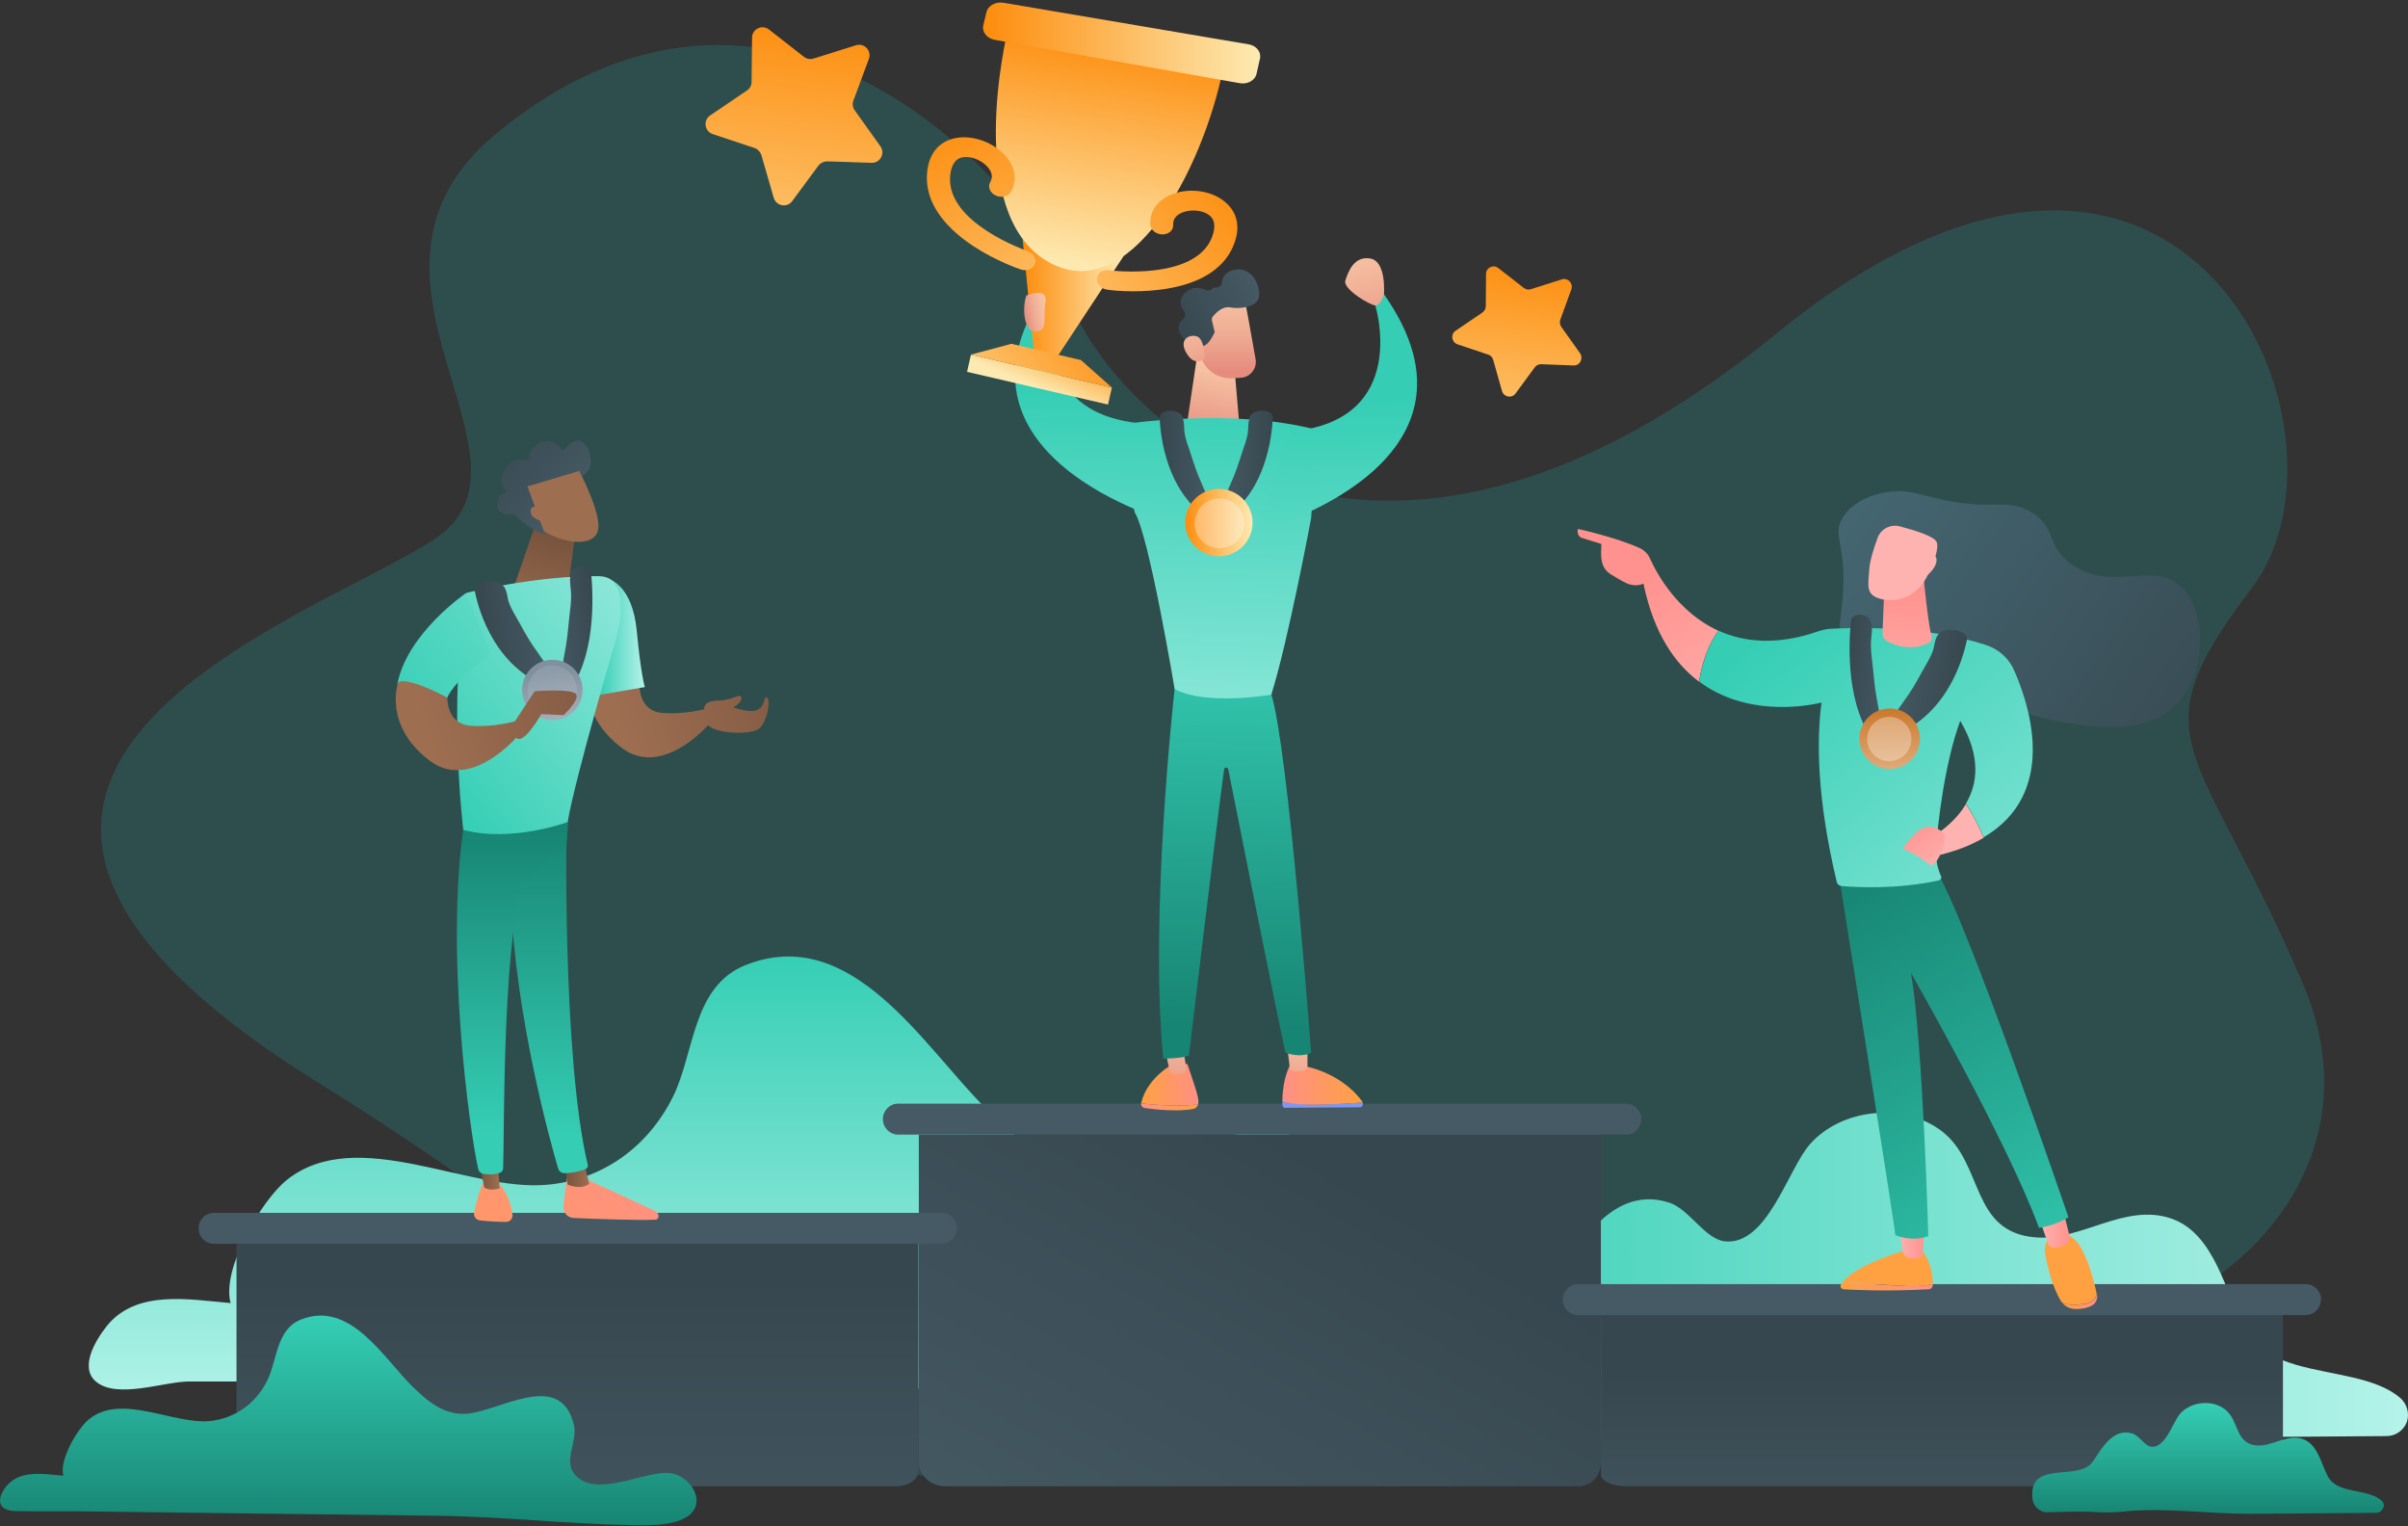 <svg width="737" height="467" viewBox="0 0 737 467" fill="none" xmlns="http://www.w3.org/2000/svg">
<rect x="0" y="0" width="737" height="467" fill="#333333" stroke="none"/>
<path opacity="0.25" d="M151.887 40.871C99.115 84.439 169.653 140.422 133.142 164.877C96.555 189.332 -54.759 236.963 97.685 331.472C250.129 425.981 254.344 488.661 363.125 428.765C471.981 368.945 464.152 358.185 553.661 398.592C643.245 439.074 736.82 376.093 704.976 301.374C673.132 226.654 652.881 227.557 689.242 179.851C725.603 132.145 668.766 0.088 543.649 102.122C418.532 204.306 340.24 128.081 326.463 89.932C312.762 51.782 235.298 -28.055 151.887 40.871Z" fill="#20A19E"/>
<path d="M734.712 427.862C727.259 421.316 713.784 420.865 702.717 417.629C696.093 415.673 690.221 412.738 687.059 406.794C681.112 395.657 677.95 377.448 664.475 372.857C650.247 368.042 637.073 379.78 623.07 378.651C602.97 377.071 607.261 356.078 594.313 346.145C582.494 337.116 563.523 339.298 553.962 350.133C547.262 357.658 540.939 381.21 527.915 379.855C521.817 379.178 517.075 370.073 510.977 368.042C496.448 363.301 486.737 375.566 479.811 386.101C474.692 393.851 473.035 397.914 463.475 400.548C445.633 405.439 417.252 398.14 420.866 427.11C421.543 432.377 424.78 436.742 429.297 439.074C449.623 438.547 470.099 437.118 490.275 439.902C531.679 432.904 576.02 440.429 617.499 440.203C655.14 440.052 692.78 439.676 730.421 439.45C733.206 439.45 735.69 437.72 736.669 435.086C737.497 432.603 736.744 429.668 734.712 427.862Z" fill="url(#paint0_linear)"/>
<path d="M481.617 400.322C479.284 398.742 476.649 397.614 474.014 397.237C457.377 394.829 424.479 414.619 410.251 398.291C402.196 389.035 412.133 376.62 409.498 365.483C400.841 328.086 360.114 356.228 338.283 357.808C323.076 358.862 312.16 349.456 301.922 339.373C282.65 320.336 260.819 282.487 228.297 295.279C211.811 301.75 212.639 322.217 205.939 335.686C198.335 350.886 184.559 361.044 167.395 362.549C143.38 364.731 109.278 344.113 87.898 360.969C79.919 367.289 67.723 388.433 70.584 398.742C58.012 397.689 41.751 394.453 32.642 405.815C29.48 409.803 24.136 418.306 29.33 422.746C35.804 428.239 50.258 422.746 57.786 422.746C111.01 422.595 164.158 423.649 217.382 424.326C265.938 424.928 314.644 424.552 363.125 427.336C390.829 428.916 418.457 430.872 446.16 431.625C458.732 432.001 483.349 434.484 489.898 420.187C493.135 413.265 488.393 404.837 481.617 400.322Z" fill="url(#paint1_linear)"/>
<path d="M281.219 347.198V447.426C281.219 451.64 285.059 454.801 289.275 454.801H482.897C487.113 454.801 489.973 451.64 489.973 447.426V347.198H281.219Z" fill="url(#paint2_linear)"/>
<path d="M502.32 342.533C502.32 345.092 500.212 347.199 497.652 347.199H274.896C272.336 347.199 270.229 345.092 270.229 342.533V342.383C270.229 339.824 272.336 337.718 274.896 337.718H497.652C500.212 337.718 502.32 339.824 502.32 342.383V342.533Z" fill="url(#paint3_linear)"/>
<path d="M72.39 379.931V449.759C72.39 452.694 76.23 454.801 80.445 454.801H274.068C278.284 454.801 281.144 452.694 281.144 449.759V379.931H72.39Z" fill="url(#paint4_linear)"/>
<path d="M292.813 375.943C292.813 378.501 290.705 380.608 288.145 380.608H65.465C62.905 380.608 60.797 378.501 60.797 375.943V375.792C60.797 373.234 62.905 371.127 65.465 371.127H288.221C290.78 371.127 292.888 373.234 292.888 375.792V375.943H292.813Z" fill="url(#paint5_linear)"/>
<path d="M489.973 401V451.264C489.973 453.371 493.813 454.801 498.028 454.801H691.651C695.867 454.801 698.727 453.296 698.727 451.264V401H489.973Z" fill="url(#paint6_linear)"/>
<path d="M710.321 397.764C710.321 400.322 708.213 402.429 705.653 402.429H482.972C480.413 402.429 478.305 400.322 478.305 397.764V397.614C478.305 395.055 480.413 392.948 482.972 392.948H705.729C708.288 392.948 710.396 395.055 710.396 397.614V397.764H710.321Z" fill="url(#paint7_linear)"/>
<path d="M349.274 337.642C349.274 337.492 349.274 337.341 349.349 337.266C351.306 329.365 359.512 325.302 359.512 325.302L363.427 325.603C365.685 332.525 367.115 335.987 366.739 337.868C366.739 337.943 366.739 337.943 366.664 338.018C363.427 338.319 356.802 338.545 349.274 337.642Z" fill="url(#paint8_linear)"/>
<path d="M366.663 338.019C366.513 338.621 365.986 339.147 365.384 339.298C360.791 340.276 353.489 339.523 350.403 339.072C349.725 338.997 349.198 338.395 349.198 337.642C356.802 338.545 363.426 338.32 366.663 338.019Z" fill="url(#paint9_linear)"/>
<path d="M356.199 319.207L357.931 327.484C358.081 328.086 358.533 328.537 359.06 328.613C359.738 328.688 360.716 328.688 361.695 328.537C362.598 328.387 363.201 327.484 363.05 326.581L361.846 319.282H356.199V319.207Z" fill="url(#paint10_linear)"/>
<path d="M399.938 337.943C395.722 337.793 393.614 337.341 392.485 336.89C392.485 337.341 392.485 337.717 392.485 338.169C392.485 338.62 392.861 338.997 393.238 338.997L416.198 338.846C416.951 338.846 417.328 338.018 417.026 337.341C414.09 337.567 406.412 338.169 399.938 337.943Z" fill="#7D97F4"/>
<path d="M417.102 337.341C417.102 337.266 417.026 337.191 417.026 337.191C414.994 334.331 409.799 328.688 399.637 326.28L394.743 326.13C394.743 326.13 392.56 329.892 392.485 336.965C393.614 337.417 395.797 337.943 399.938 338.019C406.412 338.169 414.09 337.567 417.102 337.341Z" fill="url(#paint11_linear)"/>
<path d="M393.765 318.68C393.84 319.056 394.517 324.625 394.743 326.732C394.819 327.258 395.195 327.635 395.647 327.71C396.475 327.785 397.83 327.936 399.034 327.635C399.637 327.484 400.164 326.882 400.164 326.205V317.476L393.765 318.68Z" fill="url(#paint12_linear)"/>
<path d="M359.512 210.777C359.512 210.777 351.683 280.455 356.049 323.947C356.049 323.947 361.243 323.947 363.878 323.045C363.878 323.045 372.008 254.947 374.643 235.458C374.719 234.705 375.772 234.705 375.923 235.383C379.16 251.786 391.958 316.122 393.464 322.142C393.464 322.142 397.83 323.872 401.293 322.142C401.293 322.142 394.292 228.987 389.097 212.433L359.512 210.777Z" fill="url(#paint13_linear)"/>
<path d="M366.814 106.034L363.502 128.307C363.502 128.307 372.686 132.521 379.16 128.157L377.805 112.43L366.814 106.034Z" fill="url(#paint14_linear)"/>
<path d="M380.967 91.512C381.042 91.738 383.075 102.949 384.279 109.872C384.806 112.731 382.698 115.44 379.762 115.591L377.128 115.741C372.234 116.042 367.868 112.506 367.19 107.69L365.233 95.049C365.233 95.124 378.483 86.922 380.967 91.512Z" fill="url(#paint15_linear)"/>
<path d="M362.373 95.124C361.319 93.844 360.491 91.813 362.674 89.631C364.857 87.449 367.416 87.975 368.997 88.728C369.675 89.029 370.578 88.878 371.03 88.352C371.256 88.126 371.557 87.9 372.084 87.975C372.987 88.05 373.815 87.449 373.966 86.546C374.116 84.965 375.02 83.084 377.805 82.558C382.924 81.579 385.484 86.696 385.409 90.308C385.333 93.92 379.687 94.672 376.525 94.07C374.192 93.619 372.159 95.726 371.256 96.779C370.955 97.155 370.804 97.757 370.955 98.209L371.783 101.67C371.256 102.724 370.653 103.852 369.901 104.755C369.298 105.432 368.696 105.809 368.019 105.959C367.04 104.153 364.405 103.852 363.125 103.852C362.674 103.852 362.222 103.626 361.921 103.25C361.018 102.197 359.512 99.789 362.297 97.456C362.824 96.93 362.9 95.876 362.373 95.124Z" fill="url(#paint16_linear)"/>
<path d="M368.772 109.721C368.772 109.721 368.696 103.401 366.137 102.874C363.577 102.272 360.867 104.153 363.05 107.915C365.685 112.581 368.772 109.721 368.772 109.721Z" fill="url(#paint17_linear)"/>
<path d="M320.817 87.448C320.817 87.448 319.989 77.365 325.033 76.538C330.077 75.71 331.808 80.751 332.637 83.31C333.465 85.868 325.033 90.91 323.377 90.91C321.646 90.835 320.817 87.448 320.817 87.448Z" fill="url(#paint18_linear)"/>
<path d="M343.778 129.812C343.778 129.812 376.902 124.62 403.024 131.543L401.293 158.556C401.293 158.556 394.292 196.029 389.097 212.583C389.097 212.583 369.072 216.044 359.512 210.852C359.512 210.852 351.683 163.823 347.316 156.825C347.316 156.825 342.95 138.541 343.778 129.812Z" fill="url(#paint19_linear)"/>
<path d="M358.684 159.911C358.684 159.911 283.855 139.594 321.043 87.223L323.528 90.759C323.528 90.759 312.311 126.2 349.424 129.586C349.424 129.586 359.06 154.342 358.684 159.911Z" fill="url(#paint20_linear)"/>
<path d="M385.71 162.394C385.71 162.394 460.539 142.077 423.35 89.706L420.866 93.242C420.866 93.242 432.083 128.683 394.969 132.069C394.969 132.069 385.333 156.825 385.71 162.394Z" fill="url(#paint21_linear)"/>
<path d="M423.576 90.007C423.576 90.007 424.404 79.924 419.36 79.096C414.316 78.268 412.585 83.31 411.757 85.868C410.929 88.427 419.36 93.468 421.016 93.468C422.748 93.318 423.576 90.007 423.576 90.007Z" fill="url(#paint22_linear)"/>
<path d="M323.377 109.496L316.451 107.84L312.988 73.152L343.853 78.419L323.377 109.496Z" fill="url(#paint23_linear)"/>
<path d="M308.471 9.117C307.794 11.826 295.373 64.95 320.366 79.849C345.359 94.747 368.019 52.685 374.493 20.404L308.471 9.117Z" fill="url(#paint24_linear)"/>
<path d="M339.111 123.792L295.975 113.785L297.179 108.517L340.315 118.6L339.111 123.792Z" fill="url(#paint25_linear)"/>
<path d="M340.315 118.6L297.179 108.517L309.525 105.207L330.83 110.173L340.315 118.6Z" fill="url(#paint26_linear)"/>
<path d="M307.116 0.84C304.707 0.464 302.374 1.743 301.922 3.699L300.943 7.763C300.492 9.794 302.072 11.751 304.481 12.202L379.386 25.446C381.795 25.897 384.129 24.618 384.58 22.586L385.634 17.921C386.086 15.889 384.505 13.933 382.096 13.557L307.116 0.84Z" fill="url(#paint27_linear)"/>
<path d="M338.509 88.577C336.777 88.201 335.573 86.771 335.723 85.191C335.874 83.536 337.53 82.407 339.487 82.708C339.864 82.783 365.309 85.944 370.804 72.926C371.707 70.744 372.385 67.734 370.202 65.928C368.395 64.423 365.007 63.972 362.297 64.875C360.716 65.401 358.91 66.53 359.06 68.863C359.136 70.518 357.63 71.797 355.673 71.722C353.715 71.647 352.134 70.292 352.059 68.637C351.833 64.348 354.619 60.811 359.361 59.231C364.631 57.425 371.03 58.479 374.945 61.789C377.203 63.671 380.591 67.96 377.429 75.334C374.342 82.633 366.588 87.223 354.995 88.652C346.639 89.706 339.261 88.728 338.96 88.652C338.734 88.577 338.584 88.577 338.509 88.577Z" fill="url(#paint28_linear)"/>
<path d="M312.762 82.558C314.494 82.934 316.225 82.181 316.752 80.752C317.355 79.247 316.301 77.441 314.494 76.839C314.117 76.688 289.952 68.336 290.78 54.19C290.931 51.782 291.684 48.847 294.394 48.17C296.652 47.643 299.889 48.697 301.922 50.728C303.051 51.857 304.256 53.663 303.051 55.77C302.223 57.2 303.051 59.081 304.783 59.833C306.514 60.661 308.622 60.134 309.45 58.629C311.558 54.867 310.655 50.503 307.041 46.966C303.051 43.053 296.878 41.172 291.91 42.376C289.049 43.053 284.156 45.461 283.704 53.437C283.252 61.338 288.146 68.863 297.932 75.334C304.933 79.924 312.01 82.332 312.311 82.407C312.461 82.482 312.612 82.482 312.762 82.558Z" fill="url(#paint29_linear)"/>
<path d="M314.117 90.458C314.117 90.458 320.817 87.524 319.989 92.49C319.161 97.456 320.893 101.068 317.129 101.444C313.214 101.821 312.838 93.92 314.117 90.458Z" fill="url(#paint30_linear)"/>
<path d="M362.147 127.931C361.62 126.652 360.566 125.975 359.211 125.749C357.63 125.523 354.844 125.824 354.92 127.931C355.221 134.176 357.253 149.978 368.922 158.029L371.256 155.697C369.675 152.461 368.244 149.075 366.814 145.689C365.61 142.754 364.782 139.745 363.728 136.735C363.201 135.305 362.749 133.8 362.523 132.295C362.373 130.941 362.523 129.511 362.071 128.232C362.222 128.081 362.222 128.006 362.147 127.931Z" fill="url(#paint31_linear)"/>
<path d="M382.322 127.931C382.849 126.652 383.903 125.975 385.258 125.749C386.839 125.523 389.624 125.824 389.549 127.931C389.248 134.176 387.215 149.978 375.547 158.029L373.213 155.697C374.794 152.461 376.224 149.075 377.654 145.689C378.859 142.754 379.687 139.745 380.741 136.735C381.268 135.305 381.72 133.8 381.945 132.295C382.096 130.941 381.945 129.511 382.397 128.232C382.322 128.081 382.322 128.006 382.322 127.931Z" fill="url(#paint32_linear)"/>
<path d="M373.062 170.219C378.758 170.219 383.376 165.604 383.376 159.911C383.376 154.217 378.758 149.602 373.062 149.602C367.367 149.602 362.749 154.217 362.749 159.911C362.749 165.604 367.367 170.219 373.062 170.219Z" fill="url(#paint33_linear)"/>
<path opacity="0.32" d="M373.301 167.744C377.5 167.704 380.872 164.27 380.833 160.073C380.794 155.875 377.358 152.505 373.159 152.544C368.959 152.583 365.587 156.017 365.626 160.215C365.665 164.412 369.101 167.783 373.301 167.744Z" fill="white"/>
<path d="M173.718 359.539C173.718 359.539 172.89 364.355 172.439 369.171C172.288 371.052 173.718 372.632 175.6 372.707C181.999 373.008 195.625 373.46 200.518 373.234C201.271 373.234 201.723 372.481 201.497 371.729C201.271 371.127 200.82 370.676 200.293 370.45L177.784 360.066L173.718 359.539Z" fill="url(#paint34_linear)"/>
<path d="M234.771 213.486C233.567 212.959 234.47 215.367 232.287 216.947C230.104 218.603 224.458 216.421 224.458 216.421C224.458 216.421 227.318 214.916 226.867 213.411C226.415 211.906 224.684 214.314 219.565 214.389C215.876 214.464 215.499 216.12 215.499 217.023C213.467 217.549 208.197 218.603 202.626 218.151C195.475 217.549 195.7 209.648 195.7 209.648C193.291 208.068 181.247 202.425 180.494 205.359C179.741 208.294 177.784 219.355 190.28 228.836C201.648 237.49 214.521 224.321 216.704 221.914C219.038 224.472 229.05 224.923 231.986 223.193C234.847 221.387 235.976 214.013 234.771 213.486Z" fill="url(#paint35_linear)"/>
<path d="M186.064 176.916C187.043 177.518 193.517 179.399 194.872 192.944C196.152 206.488 197.357 210.25 197.357 210.25L183.279 212.658L186.064 176.916Z" fill="url(#paint36_linear)"/>
<path d="M173.041 356.68L173.718 362.474C173.718 362.474 177.633 364.279 180.343 362.248L178.687 355.777L173.041 356.68Z" fill="url(#paint37_linear)"/>
<path d="M173.568 247.949C173.267 249.454 171.987 323.345 179.892 356.454C180.042 356.981 179.741 357.583 179.214 357.733C178.01 358.26 175.601 358.937 172.815 359.012C171.912 359.012 171.159 358.485 170.858 357.658C168.599 349.983 157.759 311.457 156.329 274.736C154.748 233.652 156.329 273.307 156.329 273.307L157.232 247.949H173.568Z" fill="url(#paint38_linear)"/>
<path d="M147.822 362.097C147.822 362.097 146.467 364.505 145.112 371.052C144.886 372.256 145.714 373.309 146.918 373.46C149.026 373.685 152.263 373.911 154.898 373.911C156.103 373.911 157.006 372.858 156.855 371.654C156.554 369.321 155.651 365.408 152.866 362.398L147.822 362.097Z" fill="url(#paint39_linear)"/>
<path d="M146.617 354.648L148.198 363.376C148.198 363.376 149.779 364.58 152.941 363.677L152.188 354.272L146.617 354.648Z" fill="url(#paint40_linear)"/>
<path d="M142.326 250.206C135.852 289.184 143.757 346.521 146.391 357.808C146.542 358.485 147.144 359.012 147.822 359.163C149.026 359.388 150.984 359.539 152.866 358.937C153.543 358.711 153.995 358.184 153.995 357.432C154.371 348.327 153.694 292.645 159.716 270.598C160.017 269.469 160.695 268.491 161.673 267.814L173.342 259.537L174.245 246.143L142.326 250.206Z" fill="url(#paint41_linear)"/>
<path d="M163.857 160.588L157.684 178.421C157.608 178.722 157.684 179.023 157.985 179.174C159.641 180.077 165.739 182.786 173.041 178.196C173.794 177.744 174.321 176.916 174.396 176.013L176.429 160.588H163.857Z" fill="url(#paint42_linear)"/>
<path d="M183.505 176.314C164.158 176.013 142.778 181.431 142.778 181.431C136.981 215.066 141.799 253.968 141.799 253.968C156.78 257.881 173.718 251.561 173.718 251.561C176.203 237.49 187.871 197.91 187.871 197.91C192.162 183.011 189.452 176.465 183.505 176.314Z" fill="url(#paint43_linear)"/>
<path d="M150.155 200.167L142.703 181.431C142.703 181.431 124.635 193.696 121.624 209.272C125.012 209.498 130.808 210.476 136.831 213.561C139.691 207.391 150.155 200.167 150.155 200.167Z" fill="url(#paint44_linear)"/>
<path d="M166.943 155.847C167.244 155.697 167.319 155.321 167.169 155.095C166.642 154.267 165.588 152.612 165.287 151.107C165.287 151.107 164.082 150.354 168.373 149.301C172.664 148.247 179.139 146.667 180.494 142.98C181.849 139.368 178.386 130.414 172.815 137.562C172.589 137.863 172.213 137.863 171.987 137.562C171.083 136.359 168.675 133.951 165.362 135.456C162.276 136.81 161.899 139.143 161.975 140.271C161.975 140.572 161.673 140.873 161.372 140.798C159.791 140.497 156.027 140.271 154.296 144.109C152.866 147.269 153.769 149.075 154.672 149.978C154.973 150.279 154.823 150.731 154.446 150.881C153.392 151.182 152.113 152.085 152.188 154.493C152.339 157.804 156.103 157.503 157.157 157.352C157.307 157.352 157.533 157.352 157.608 157.503C158.512 158.481 162.577 162.77 167.018 163.297C167.395 163.372 167.696 162.996 167.545 162.619L165.663 157.051C165.588 156.826 165.663 156.525 165.964 156.374L166.943 155.847Z" fill="url(#paint45_linear)"/>
<path d="M177.256 144.109L161.448 148.849L163.706 155.02C163.028 155.02 162.577 155.321 162.426 156.148C162.2 157.728 163.555 158.782 165.212 159.233L166.491 162.619C173.794 166.833 182.225 167.134 183.053 162.017C184.032 156.826 177.256 144.109 177.256 144.109Z" fill="url(#paint46_linear)"/>
<path d="M154.371 179.7C153.543 178.497 152.113 177.895 150.381 177.895C148.424 177.895 144.886 178.722 145.338 180.98C146.693 187.526 151.586 203.779 167.47 210.175L170.105 207.241C167.621 204.08 165.287 200.769 163.029 197.459C161.071 194.599 159.566 191.514 157.834 188.58C157.006 187.15 156.178 185.645 155.651 184.065C155.275 182.71 155.199 181.13 154.447 179.851C154.447 179.851 154.447 179.776 154.371 179.7Z" fill="url(#paint47_linear)"/>
<path d="M174.546 176.39C174.772 174.885 175.6 173.831 176.805 173.455C178.16 173.003 180.719 173.003 180.945 175.487C181.623 182.861 182.376 201.672 173.342 212.583L170.858 210.1C171.761 206.037 172.439 201.898 173.191 197.759C173.794 194.223 174.019 190.461 174.471 186.849C174.697 185.043 174.848 183.312 174.772 181.431C174.697 179.851 174.321 178.12 174.546 176.615C174.471 176.615 174.471 176.54 174.546 176.39Z" fill="url(#paint48_linear)"/>
<path d="M169.051 220.409C174.165 220.409 178.311 216.265 178.311 211.153C178.311 206.042 174.165 201.898 169.051 201.898C163.937 201.898 159.792 206.042 159.792 211.153C159.792 216.265 163.937 220.409 169.051 220.409Z" fill="url(#paint49_linear)"/>
<g opacity="0.32">
<path opacity="0.32" d="M169.051 218.678C173.209 218.678 176.579 215.309 176.579 211.153C176.579 206.998 173.209 203.629 169.051 203.629C164.893 203.629 161.523 206.998 161.523 211.153C161.523 215.309 164.893 218.678 169.051 218.678Z" fill="white"/>
</g>
<path d="M163.631 211.53L157.608 220.71C157.608 220.71 150.984 222.666 143.832 222.064C136.68 221.462 136.906 213.561 136.906 213.561C134.497 211.981 122.452 206.338 121.699 209.272C120.946 212.207 118.989 223.268 131.486 232.749C142.929 241.478 155.877 228.084 157.985 225.751C158.06 225.826 158.211 225.902 158.286 225.977C160.62 227.482 165.663 218.528 165.663 218.528L172.514 218.829C172.514 218.829 177.633 214.013 176.278 212.357C174.848 210.627 163.631 211.53 163.631 211.53Z" fill="url(#paint50_linear)"/>
<path d="M208.95 452.242C207.821 451.49 206.616 451.038 205.412 450.812C197.733 449.684 182.526 458.789 175.977 451.264C172.288 446.975 176.805 441.256 175.676 436.139C171.686 418.908 152.941 431.85 142.853 432.603C135.852 433.13 130.808 428.765 126.066 424.1C117.183 415.296 107.095 397.839 92.114 403.784C84.511 406.793 84.887 416.199 81.8 422.445C78.338 429.443 71.939 434.108 64.034 434.86C52.968 435.839 37.234 426.357 27.372 434.183C23.684 437.118 18.038 446.824 19.393 451.565C13.596 451.113 6.143 449.609 1.927 454.801C-1.008 458.488 -0.933 462.25 4.713 462.4C11.112 462.551 17.511 462.4 23.91 462.476C60.421 462.927 96.932 463.379 133.443 463.83C153.393 464.056 173.267 466.313 193.216 466.689C198.26 466.765 210.004 467.291 212.714 461.422C214.22 458.187 212.036 454.274 208.95 452.242Z" fill="url(#paint51_linear)"/>
<path d="M729.066 459.391C726.657 456.832 721.763 456.682 717.849 455.553C715.59 454.876 713.633 453.898 712.504 451.866C710.471 448.104 709.417 441.934 704.825 440.353C700.007 438.698 695.49 442.686 690.748 442.31C683.972 441.783 685.403 434.635 680.961 431.249C676.971 428.163 670.497 428.916 667.26 432.603C665.002 435.161 662.818 443.137 658.452 442.686C656.42 442.46 654.763 439.375 652.731 438.698C647.838 437.118 644.525 441.256 642.116 444.868C640.385 447.502 639.858 448.856 636.545 449.759C630.448 451.415 620.887 448.931 622.092 458.789C622.393 461.121 624.425 462.852 626.759 462.777C631.652 462.626 636.621 462.401 641.439 462.702C644.224 462.852 647.085 462.852 649.795 462.551C662.593 461.197 675.993 463.303 688.715 463.228C701.588 463.153 714.461 463.078 727.334 462.927C728.162 462.927 728.99 462.401 729.291 461.648C729.818 460.896 729.668 459.993 729.066 459.391Z" fill="url(#paint52_linear)"/>
<path d="M564.276 194.449C561.791 192.868 564.05 188.203 564.2 178.195C564.351 165.93 561.114 163.598 563.749 158.782C566.986 152.913 575.041 150.43 580.386 150.354C581.59 150.354 581.816 149.677 591.678 152.235C609.444 156.826 613.886 151.935 621.865 156.826C629.544 161.566 626.156 166.833 633.685 172.401C645.805 181.431 658.527 171.649 667.185 179.249C675.39 186.397 675.541 204.682 666.959 214.615C657.172 225.902 639.556 222.515 627.813 220.258C625.328 219.807 612.756 217.173 599.733 207.541C592.506 202.199 587.537 196.556 584.376 192.342C583.623 191.514 582.494 190.536 580.988 190.31C579.181 190.084 577.676 191.213 576.998 191.74C573.159 194.373 566.685 196.029 564.276 194.449Z" fill="url(#paint53_linear)"/>
<path d="M587.688 262.848L569.545 263.073L575.869 257.129C577.45 255.624 579.859 255.398 581.666 256.602C582.72 257.279 583.924 258.258 584.903 259.461C584.903 259.461 596.195 255.323 601.69 246.068C603.422 248.626 605.379 252.087 607.111 256.376C602.293 259.236 595.894 261.493 587.688 262.848Z" fill="url(#paint54_linear)"/>
<path d="M564.125 392.196C568.943 392.647 577.375 393.324 583.924 393.55C587.914 393.701 590.173 393.324 591.528 392.798C591.528 392.948 591.528 393.099 591.528 393.249C591.528 393.926 590.925 394.528 590.248 394.528C577.751 395.206 567.814 394.754 564.276 394.528C563.523 394.453 563.071 393.701 563.448 393.099C563.674 392.798 563.9 392.497 564.125 392.196Z" fill="url(#paint55_linear)"/>
<path d="M583.924 393.55C577.3 393.249 568.943 392.572 564.125 392.196C568.868 386.402 583.924 382.414 583.924 382.414H588.215C591.151 386.628 591.603 390.616 591.528 392.798C590.173 393.325 587.914 393.701 583.924 393.55Z" fill="url(#paint56_linear)"/>
<path d="M588.893 375.491L588.516 383.392C588.441 384.22 587.839 384.972 587.011 385.048C586.183 385.198 585.053 385.198 583.849 384.747C583.096 384.521 582.569 383.844 582.419 383.091L581.063 375.416H588.893V375.491Z" fill="url(#paint57_linear)"/>
<path d="M638.352 398.968C640.46 398.592 641.364 397.388 641.815 396.033C642.116 397.463 641.439 398.968 640.009 399.645C638.277 400.473 636.395 400.623 634.965 400.548C633.384 400.473 631.954 399.721 631.125 398.517C632.631 399.42 634.814 399.495 638.352 398.968Z" fill="url(#paint58_linear)"/>
<path d="M628.415 377.899H631.954C637.299 377.748 640.686 390.917 641.74 395.958C641.364 397.313 640.385 398.592 638.277 398.893C634.814 399.495 632.556 399.344 630.975 398.441C628.114 394.002 626.684 387.531 625.931 383.768C625.254 379.479 628.415 377.899 628.415 377.899Z" fill="url(#paint59_linear)"/>
<path d="M631.502 370.6L633.459 378.35C633.685 379.329 633.233 380.307 632.33 380.758C631.276 381.285 629.695 381.887 628.265 381.737C627.587 381.661 627.06 381.21 626.834 380.533L623.974 372.406L631.502 370.6Z" fill="url(#paint60_linear)"/>
<path d="M562.921 268.491C562.921 268.491 580.311 377.372 580.085 377.974C580.085 377.974 584.903 380.156 590.173 378.275C590.173 378.275 588.592 320.11 584.903 297.762C584.903 297.762 614.639 349.757 624.049 375.717C624.049 375.717 628.942 375.115 633.083 372.481C633.083 372.481 601.088 278.875 592.506 266.384L562.921 268.491Z" fill="url(#paint61_linear)"/>
<path d="M482.972 161.867C482.972 161.867 494.716 164.426 501.868 167.736C503.298 168.414 504.428 169.542 505.03 170.972C507.138 175.637 513.537 187.376 525.958 193.019C524.151 195.427 521.291 200.318 520.011 208.595C512.558 203.027 506.159 193.772 502.997 178.572C502.997 178.572 500.664 179.851 497.728 178.421C496.147 177.669 494.415 176.615 493.06 175.788C491.705 174.96 490.726 173.681 490.35 172.101C489.823 170.069 490.124 168.338 490.124 166.457L484.102 164.576C484.177 164.651 482.37 163.974 482.972 161.867Z" fill="url(#paint62_linear)"/>
<path d="M520.086 208.595C521.366 200.318 524.226 195.352 526.033 193.019C533.712 196.48 543.799 197.609 556.522 193.17C557.726 192.793 558.931 192.492 560.135 192.417C566.911 192.041 589.344 191.288 607.863 197.383C611.778 198.662 614.94 201.522 616.521 205.284C621.565 216.797 629.62 242.983 607.111 256.226C605.379 251.937 603.347 248.475 601.69 245.917C605.304 239.822 606.358 231.47 599.959 220.559C595.292 233.201 593.033 251.711 592.581 259.913C592.431 262.622 592.883 265.331 593.937 267.814L594.087 268.115C594.313 268.641 594.012 269.243 593.41 269.394C580.687 272.253 567.513 271.501 563.598 271.125C562.921 271.049 562.319 270.598 562.168 269.921C555.995 243.961 555.995 226.203 557.501 214.991C551.779 216.345 534.163 219.054 520.086 208.595Z" fill="url(#paint63_linear)"/>
<path d="M588.818 177.368C588.818 177.368 590.097 190.912 591.227 194.976C591.377 195.578 591.151 196.255 590.549 196.556C588.667 197.684 584 199.415 577.751 196.33C576.697 195.803 576.095 194.75 576.17 193.621L576.697 180.528L588.818 177.368Z" fill="url(#paint64_linear)"/>
<path d="M581.365 161.039C578.579 160.362 575.643 161.867 574.665 164.576C573.536 167.661 572.256 171.649 572.105 174.283C571.804 179.249 570.75 182.409 576.472 183.463C582.193 184.441 587.011 181.582 589.646 176.691C589.646 176.691 593.711 169.091 592.807 166.006C592.205 164.125 585.957 162.243 581.365 161.039Z" fill="url(#paint65_linear)"/>
<path d="M587.538 174.132C587.538 174.132 589.119 168.113 591.829 169.768C594.539 171.423 590.399 176.54 588.291 176.766L587.538 174.132Z" fill="url(#paint66_linear)"/>
<path d="M595.291 255.549C595.291 255.549 593.711 252.99 590.172 252.99C586.634 252.99 582.418 259.687 582.418 259.687C582.418 259.687 588.065 262.245 590.172 264.352C592.205 266.309 595.291 259.612 595.291 255.549Z" fill="url(#paint67_linear)"/>
<path d="M592.958 194.524C593.786 193.32 595.216 192.718 596.948 192.718C598.905 192.718 602.443 193.546 601.992 195.803C600.637 202.35 595.743 218.603 579.859 224.999L577.224 222.064C579.708 218.904 582.042 215.593 584.301 212.282C586.258 209.423 587.763 206.338 589.495 203.403C590.323 201.973 591.151 200.468 591.678 198.888C592.054 197.534 592.13 195.954 592.883 194.674C592.883 194.674 592.958 194.599 592.958 194.524Z" fill="url(#paint68_linear)"/>
<path d="M572.858 191.288C572.632 189.784 571.804 188.73 570.6 188.354C569.244 187.902 566.685 187.902 566.459 190.385C565.782 197.76 565.029 216.571 574.062 227.482L576.547 224.999C575.643 220.935 574.966 216.797 574.213 212.658C573.611 209.122 573.385 205.36 572.933 201.748C572.707 199.942 572.557 198.211 572.632 196.33C572.707 194.75 573.084 193.019 572.858 191.514C572.858 191.439 572.858 191.364 572.858 191.288Z" fill="url(#paint69_linear)"/>
<path d="M578.353 235.307C583.467 235.307 587.613 231.164 587.613 226.052C587.613 220.941 583.467 216.797 578.353 216.797C573.239 216.797 569.094 220.941 569.094 226.052C569.094 231.164 573.239 235.307 578.353 235.307Z" fill="url(#paint70_linear)"/>
<path opacity="0.32" d="M584.92 227.267C585.54 223.578 583.052 220.085 579.362 219.465C575.672 218.844 572.177 221.331 571.556 225.02C570.935 228.709 573.424 232.202 577.114 232.822C580.804 233.443 584.299 230.956 584.92 227.267Z" fill="white"/>
<path d="M266.766 49.825L253.215 49.374C252.161 49.374 251.183 49.825 250.505 50.653L242.45 61.564C240.869 63.671 237.557 63.069 236.804 60.51L233.04 47.493C232.739 46.514 231.986 45.687 231.007 45.31L218.134 41.021C215.65 40.194 215.123 36.808 217.381 35.303L228.598 27.703C229.502 27.101 230.029 26.123 230.029 25.069L230.179 11.525C230.179 8.891 233.266 7.386 235.374 9.042L246.064 17.394C246.892 18.071 248.021 18.222 248.999 17.921L261.948 13.857C264.507 13.03 266.841 15.513 265.938 17.996L261.195 30.788C260.819 31.766 260.969 32.895 261.571 33.723L269.476 44.784C270.982 46.966 269.401 49.901 266.766 49.825Z" fill="url(#paint71_linear)"/>
<path d="M481.617 111.828L471.68 111.452C470.928 111.452 470.175 111.753 469.723 112.43L463.851 120.406C462.722 121.986 460.238 121.535 459.711 119.654L457.001 110.098C456.775 109.345 456.248 108.743 455.495 108.517L446.085 105.357C444.278 104.755 443.902 102.272 445.483 101.219L453.688 95.65C454.29 95.199 454.742 94.522 454.742 93.769L454.817 83.837C454.817 81.88 457.076 80.827 458.581 82.031L466.411 88.126C467.013 88.577 467.841 88.728 468.519 88.502L478.004 85.492C479.886 84.89 481.542 86.696 480.94 88.502L477.552 97.832C477.326 98.585 477.402 99.337 477.853 100.015L483.575 108.066C484.704 109.721 483.575 111.904 481.617 111.828Z" fill="url(#paint72_linear)"/>
<defs>
<linearGradient id="paint0_linear" x1="420.438" y1="390.483" x2="736.97" y2="390.483" gradientUnits="userSpaceOnUse">
<stop stop-color="#35CEB5"/>
<stop offset="1" stop-color="#B4F3E9"/>
</linearGradient>
<linearGradient id="paint1_linear" x1="259.063" y1="292.7" x2="259.063" y2="432.075" gradientUnits="userSpaceOnUse">
<stop stop-color="#35CEB5"/>
<stop offset="1" stop-color="#B4F3E9"/>
</linearGradient>
<linearGradient id="paint2_linear" x1="409.072" y1="357.703" x2="326.476" y2="500.83" gradientUnits="userSpaceOnUse">
<stop stop-color="#37474F"/>
<stop offset="0.996" stop-color="#455A64"/>
</linearGradient>
<linearGradient id="paint3_linear" x1="386.291" y1="728.482" x2="386.291" y2="534.382" gradientUnits="userSpaceOnUse">
<stop stop-color="#37474F"/>
<stop offset="0.996" stop-color="#455A64"/>
</linearGradient>
<linearGradient id="paint4_linear" x1="176.803" y1="391.802" x2="176.803" y2="492.896" gradientUnits="userSpaceOnUse">
<stop stop-color="#37474F"/>
<stop offset="0.996" stop-color="#455A64"/>
</linearGradient>
<linearGradient id="paint5_linear" x1="176.803" y1="-43.576" x2="176.803" y2="150.524" gradientUnits="userSpaceOnUse">
<stop stop-color="#37474F"/>
<stop offset="0.996" stop-color="#455A64"/>
</linearGradient>
<linearGradient id="paint6_linear" x1="594.324" y1="421.525" x2="594.324" y2="486.948" gradientUnits="userSpaceOnUse">
<stop stop-color="#37474F"/>
<stop offset="0.996" stop-color="#455A64"/>
</linearGradient>
<linearGradient id="paint7_linear" x1="594.324" y1="-43.575" x2="594.324" y2="150.525" gradientUnits="userSpaceOnUse">
<stop stop-color="#37474F"/>
<stop offset="0.996" stop-color="#455A64"/>
</linearGradient>
<linearGradient id="paint8_linear" x1="366.749" y1="331.794" x2="349.25" y2="331.794" gradientUnits="userSpaceOnUse">
<stop stop-color="#FF9085"/>
<stop offset="1" stop-color="#FFA140"/>
</linearGradient>
<linearGradient id="paint9_linear" x1="349.251" y1="338.704" x2="366.654" y2="338.704" gradientUnits="userSpaceOnUse">
<stop stop-color="#FF9085"/>
<stop offset="1" stop-color="#FFA140"/>
</linearGradient>
<linearGradient id="paint10_linear" x1="361.007" y1="311.27" x2="357.517" y2="341.745" gradientUnits="userSpaceOnUse">
<stop stop-color="#F7C4A5"/>
<stop offset="0.996" stop-color="#E58C7E"/>
</linearGradient>
<linearGradient id="paint11_linear" x1="392.483" y1="332.043" x2="417.11" y2="332.043" gradientUnits="userSpaceOnUse">
<stop stop-color="#FF9085"/>
<stop offset="1" stop-color="#FFA140"/>
</linearGradient>
<linearGradient id="paint12_linear" x1="397.809" y1="315.169" x2="394.544" y2="343.676" gradientUnits="userSpaceOnUse">
<stop stop-color="#F7C4A5"/>
<stop offset="0.996" stop-color="#E58C7E"/>
</linearGradient>
<linearGradient id="paint13_linear" x1="377.635" y1="314.257" x2="381.552" y2="191.478" gradientUnits="userSpaceOnUse">
<stop stop-color="#178573"/>
<stop offset="1" stop-color="#35CEB5"/>
</linearGradient>
<linearGradient id="paint14_linear" x1="373.919" y1="112.569" x2="369.035" y2="135.99" gradientUnits="userSpaceOnUse">
<stop stop-color="#F7C4A5"/>
<stop offset="0.996" stop-color="#E58C7E"/>
</linearGradient>
<linearGradient id="paint15_linear" x1="374.802" y1="86.738" x2="374.802" y2="113.616" gradientUnits="userSpaceOnUse">
<stop stop-color="#F7C4A5"/>
<stop offset="0.243" stop-color="#F5BDA0"/>
<stop offset="0.589" stop-color="#EFAB93"/>
<stop offset="0.995" stop-color="#E58C7E"/>
<stop offset="0.996" stop-color="#E58C7E"/>
</linearGradient>
<linearGradient id="paint16_linear" x1="360.074" y1="100.601" x2="384.823" y2="86.951" gradientUnits="userSpaceOnUse">
<stop stop-color="#37474F"/>
<stop offset="0.996" stop-color="#455A64"/>
</linearGradient>
<linearGradient id="paint17_linear" x1="359.797" y1="93.239" x2="370.24" y2="117.673" gradientUnits="userSpaceOnUse">
<stop stop-color="#F7C4A5"/>
<stop offset="0.243" stop-color="#F5BDA0"/>
<stop offset="0.589" stop-color="#EFAB93"/>
<stop offset="0.995" stop-color="#E58C7E"/>
<stop offset="0.996" stop-color="#E58C7E"/>
</linearGradient>
<linearGradient id="paint18_linear" x1="330.247" y1="71.564" x2="321.408" y2="100.621" gradientUnits="userSpaceOnUse">
<stop stop-color="#F9B776"/>
<stop offset="1" stop-color="#F47960"/>
</linearGradient>
<linearGradient id="paint19_linear" x1="373.643" y1="120.803" x2="369.855" y2="267.759" gradientUnits="userSpaceOnUse">
<stop stop-color="#35CEB5"/>
<stop offset="1" stop-color="#B4F3E9"/>
</linearGradient>
<linearGradient id="paint20_linear" x1="335.141" y1="119.811" x2="331.353" y2="266.767" gradientUnits="userSpaceOnUse">
<stop stop-color="#35CEB5"/>
<stop offset="1" stop-color="#B4F3E9"/>
</linearGradient>
<linearGradient id="paint21_linear" x1="409.242" y1="122.337" x2="413.03" y2="269.294" gradientUnits="userSpaceOnUse">
<stop stop-color="#35CEB5"/>
<stop offset="1" stop-color="#B4F3E9"/>
</linearGradient>
<linearGradient id="paint22_linear" x1="414.136" y1="74.09" x2="422.975" y2="103.147" gradientUnits="userSpaceOnUse">
<stop stop-color="#F7C4A5"/>
<stop offset="0.243" stop-color="#F5BDA0"/>
<stop offset="0.589" stop-color="#EFAB93"/>
<stop offset="0.995" stop-color="#E58C7E"/>
<stop offset="0.996" stop-color="#E58C7E"/>
</linearGradient>
<linearGradient id="paint23_linear" x1="313.012" y1="91.317" x2="343.838" y2="91.317" gradientUnits="userSpaceOnUse">
<stop stop-color="#FD8C0C"/>
<stop offset="1" stop-color="#FDEAB2"/>
</linearGradient>
<linearGradient id="paint24_linear" x1="341.865" y1="11.046" x2="330.918" y2="82.151" gradientUnits="userSpaceOnUse">
<stop stop-color="#FD8C0C"/>
<stop offset="1" stop-color="#FDEAB2"/>
</linearGradient>
<linearGradient id="paint25_linear" x1="323.936" y1="102.191" x2="317.198" y2="118.537" gradientUnits="userSpaceOnUse">
<stop stop-color="#FD8C0C"/>
<stop offset="1" stop-color="#FDEAB2"/>
</linearGradient>
<linearGradient id="paint26_linear" x1="342.815" y1="97.103" x2="276.693" y2="142.383" gradientUnits="userSpaceOnUse">
<stop stop-color="#FD8C0C"/>
<stop offset="1" stop-color="#FDEAB2"/>
</linearGradient>
<linearGradient id="paint27_linear" x1="300.832" y1="13.168" x2="385.692" y2="13.168" gradientUnits="userSpaceOnUse">
<stop stop-color="#FD8C0C"/>
<stop offset="1" stop-color="#FDEAB2"/>
</linearGradient>
<linearGradient id="paint28_linear" x1="381.68" y1="57.612" x2="291.184" y2="128.953" gradientUnits="userSpaceOnUse">
<stop stop-color="#FD8C0C"/>
<stop offset="1" stop-color="#FDEAB2"/>
</linearGradient>
<linearGradient id="paint29_linear" x1="287.687" y1="35.695" x2="337.268" y2="139.692" gradientUnits="userSpaceOnUse">
<stop stop-color="#FD8C0C"/>
<stop offset="1" stop-color="#FDEAB2"/>
</linearGradient>
<linearGradient id="paint30_linear" x1="320.716" y1="94.8" x2="313.429" y2="96.287" gradientUnits="userSpaceOnUse">
<stop stop-color="#F7C4A5"/>
<stop offset="0.243" stop-color="#F5BDA0"/>
<stop offset="0.589" stop-color="#EFAB93"/>
<stop offset="0.995" stop-color="#E58C7E"/>
<stop offset="0.996" stop-color="#E58C7E"/>
</linearGradient>
<linearGradient id="paint31_linear" x1="355.002" y1="141.839" x2="371.33" y2="141.839" gradientUnits="userSpaceOnUse">
<stop stop-color="#37474F"/>
<stop offset="0.996" stop-color="#455A64"/>
</linearGradient>
<linearGradient id="paint32_linear" x1="389.515" y1="141.839" x2="373.187" y2="141.839" gradientUnits="userSpaceOnUse">
<stop stop-color="#37474F"/>
<stop offset="0.996" stop-color="#455A64"/>
</linearGradient>
<linearGradient id="paint33_linear" x1="362.768" y1="159.934" x2="383.363" y2="159.934" gradientUnits="userSpaceOnUse">
<stop stop-color="#FD8C0C"/>
<stop offset="1" stop-color="#FDEAB2"/>
</linearGradient>
<linearGradient id="paint34_linear" x1="199.841" y1="352.86" x2="117.345" y2="442.634" gradientUnits="userSpaceOnUse">
<stop stop-color="#FF9085"/>
<stop offset="1" stop-color="#FFA140"/>
</linearGradient>
<linearGradient id="paint35_linear" x1="258.681" y1="196.909" x2="188.835" y2="219.77" gradientUnits="userSpaceOnUse">
<stop stop-color="#77533D"/>
<stop offset="1" stop-color="#9E6E51"/>
</linearGradient>
<linearGradient id="paint36_linear" x1="183.238" y1="194.766" x2="197.333" y2="194.766" gradientUnits="userSpaceOnUse">
<stop stop-color="#35CEB5"/>
<stop offset="1" stop-color="#B4F3E9"/>
</linearGradient>
<linearGradient id="paint37_linear" x1="173.051" y1="359.525" x2="180.382" y2="359.525" gradientUnits="userSpaceOnUse">
<stop stop-color="#77533D"/>
<stop offset="1" stop-color="#9E6E51"/>
</linearGradient>
<linearGradient id="paint38_linear" x1="167.787" y1="251.771" x2="167.787" y2="348.479" gradientUnits="userSpaceOnUse">
<stop stop-color="#178573"/>
<stop offset="1" stop-color="#35CEB5"/>
</linearGradient>
<linearGradient id="paint39_linear" x1="181.325" y1="335.846" x2="98.83" y2="425.619" gradientUnits="userSpaceOnUse">
<stop stop-color="#FF9085"/>
<stop offset="1" stop-color="#FFA140"/>
</linearGradient>
<linearGradient id="paint40_linear" x1="146.629" y1="359.149" x2="152.959" y2="359.149" gradientUnits="userSpaceOnUse">
<stop stop-color="#77533D"/>
<stop offset="1" stop-color="#9E6E51"/>
</linearGradient>
<linearGradient id="paint41_linear" x1="157.013" y1="253.971" x2="157.013" y2="347.227" gradientUnits="userSpaceOnUse">
<stop stop-color="#178573"/>
<stop offset="1" stop-color="#35CEB5"/>
</linearGradient>
<linearGradient id="paint42_linear" x1="170.247" y1="163.485" x2="161.04" y2="193.815" gradientUnits="userSpaceOnUse">
<stop stop-color="#77533D"/>
<stop offset="1" stop-color="#9E6E51"/>
</linearGradient>
<linearGradient id="paint43_linear" x1="129.95" y1="236.781" x2="227" y2="166.905" gradientUnits="userSpaceOnUse">
<stop stop-color="#35CEB5"/>
<stop offset="1" stop-color="#B4F3E9"/>
</linearGradient>
<linearGradient id="paint44_linear" x1="114.749" y1="215.52" x2="230.072" y2="132.488" gradientUnits="userSpaceOnUse">
<stop stop-color="#35CEB5"/>
<stop offset="1" stop-color="#B4F3E9"/>
</linearGradient>
<linearGradient id="paint45_linear" x1="149.343" y1="133.007" x2="175.952" y2="154.034" gradientUnits="userSpaceOnUse">
<stop stop-color="#37474F"/>
<stop offset="0.996" stop-color="#455A64"/>
</linearGradient>
<linearGradient id="paint46_linear" x1="-21.909" y1="3012.17" x2="-16.959" y2="2939.3" gradientUnits="userSpaceOnUse">
<stop stop-color="#77533D"/>
<stop offset="1" stop-color="#9E6E51"/>
</linearGradient>
<linearGradient id="paint47_linear" x1="147.476" y1="195.643" x2="168.019" y2="192.699" gradientUnits="userSpaceOnUse">
<stop stop-color="#37474F"/>
<stop offset="0.996" stop-color="#455A64"/>
</linearGradient>
<linearGradient id="paint48_linear" x1="183.101" y1="191.921" x2="168.575" y2="193.89" gradientUnits="userSpaceOnUse">
<stop stop-color="#37474F"/>
<stop offset="0.996" stop-color="#455A64"/>
</linearGradient>
<linearGradient id="paint49_linear" x1="168.371" y1="205.66" x2="172.413" y2="239.583" gradientUnits="userSpaceOnUse">
<stop stop-color="#81909E"/>
<stop offset="1" stop-color="#CFD8E1"/>
</linearGradient>
<linearGradient id="paint50_linear" x1="202.1" y1="199.3" x2="130.023" y2="222.89" gradientUnits="userSpaceOnUse">
<stop stop-color="#77533D"/>
<stop offset="1" stop-color="#9E6E51"/>
</linearGradient>
<linearGradient id="paint51_linear" x1="106.588" y1="466.753" x2="106.588" y2="402.584" gradientUnits="userSpaceOnUse">
<stop stop-color="#178573"/>
<stop offset="1" stop-color="#35CEB5"/>
</linearGradient>
<linearGradient id="paint52_linear" x1="675.828" y1="463.295" x2="675.828" y2="429.407" gradientUnits="userSpaceOnUse">
<stop stop-color="#178573"/>
<stop offset="1" stop-color="#35CEB5"/>
</linearGradient>
<linearGradient id="paint53_linear" x1="557.059" y1="146.973" x2="688.552" y2="236.33" gradientUnits="userSpaceOnUse">
<stop stop-color="#456974"/>
<stop offset="1" stop-color="#37474F"/>
</linearGradient>
<linearGradient id="paint54_linear" x1="564.776" y1="223.231" x2="581.192" y2="247.865" gradientUnits="userSpaceOnUse">
<stop stop-color="#FF928E"/>
<stop offset="1" stop-color="#FEB3B1"/>
</linearGradient>
<linearGradient id="paint55_linear" x1="591.513" y1="393.539" x2="563.314" y2="393.539" gradientUnits="userSpaceOnUse">
<stop stop-color="#FF9085"/>
<stop offset="1" stop-color="#FFA140"/>
</linearGradient>
<linearGradient id="paint56_linear" x1="563.408" y1="346.384" x2="569.822" y2="366.313" gradientUnits="userSpaceOnUse">
<stop stop-color="#FF9085"/>
<stop offset="1" stop-color="#FFA140"/>
</linearGradient>
<linearGradient id="paint57_linear" x1="588.909" y1="380.303" x2="580.966" y2="380.303" gradientUnits="userSpaceOnUse">
<stop stop-color="#FF928E"/>
<stop offset="1" stop-color="#FEB3B1"/>
</linearGradient>
<linearGradient id="paint58_linear" x1="641.844" y1="398.285" x2="631.038" y2="398.285" gradientUnits="userSpaceOnUse">
<stop stop-color="#FF9085"/>
<stop offset="1" stop-color="#FFA140"/>
</linearGradient>
<linearGradient id="paint59_linear" x1="614.475" y1="329.946" x2="620.89" y2="349.874" gradientUnits="userSpaceOnUse">
<stop stop-color="#FF9085"/>
<stop offset="1" stop-color="#FFA140"/>
</linearGradient>
<linearGradient id="paint60_linear" x1="633.521" y1="376.162" x2="624.028" y2="376.162" gradientUnits="userSpaceOnUse">
<stop stop-color="#FF928E"/>
<stop offset="1" stop-color="#FEB3B1"/>
</linearGradient>
<linearGradient id="paint61_linear" x1="556.738" y1="273.771" x2="637.73" y2="406.505" gradientUnits="userSpaceOnUse">
<stop stop-color="#178573"/>
<stop offset="1" stop-color="#35CEB5"/>
</linearGradient>
<linearGradient id="paint62_linear" x1="502.952" y1="176.3" x2="540.527" y2="225.206" gradientUnits="userSpaceOnUse">
<stop stop-color="#FF928E"/>
<stop offset="1" stop-color="#FEB3B1"/>
</linearGradient>
<linearGradient id="paint63_linear" x1="547.553" y1="187.752" x2="673.006" y2="336.506" gradientUnits="userSpaceOnUse">
<stop stop-color="#35CEB5"/>
<stop offset="1" stop-color="#B4F3E9"/>
</linearGradient>
<linearGradient id="paint64_linear" x1="584.005" y1="180.154" x2="583.332" y2="218.57" gradientUnits="userSpaceOnUse">
<stop stop-color="#FF928E"/>
<stop offset="1" stop-color="#FEB3B1"/>
</linearGradient>
<linearGradient id="paint65_linear" x1="889.519" y1="417.575" x2="863.094" y2="396.553" gradientUnits="userSpaceOnUse">
<stop stop-color="#FF928E"/>
<stop offset="1" stop-color="#FEB3B1"/>
</linearGradient>
<linearGradient id="paint66_linear" x1="910.191" y1="427.75" x2="882.218" y2="405.496" gradientUnits="userSpaceOnUse">
<stop stop-color="#FF928E"/>
<stop offset="1" stop-color="#FEB3B1"/>
</linearGradient>
<linearGradient id="paint67_linear" x1="584.351" y1="250.802" x2="595.171" y2="267.04" gradientUnits="userSpaceOnUse">
<stop stop-color="#FF928E"/>
<stop offset="1" stop-color="#FEB3B1"/>
</linearGradient>
<linearGradient id="paint68_linear" x1="599.894" y1="210.485" x2="579.351" y2="207.541" gradientUnits="userSpaceOnUse">
<stop stop-color="#37474F"/>
<stop offset="0.996" stop-color="#455A64"/>
</linearGradient>
<linearGradient id="paint69_linear" x1="564.268" y1="206.762" x2="578.795" y2="208.731" gradientUnits="userSpaceOnUse">
<stop stop-color="#37474F"/>
<stop offset="0.996" stop-color="#455A64"/>
</linearGradient>
<linearGradient id="paint70_linear" x1="578.063" y1="215.244" x2="578.88" y2="246.938" gradientUnits="userSpaceOnUse">
<stop stop-color="#C97424"/>
<stop offset="1" stop-color="#EDC9A9"/>
</linearGradient>
<linearGradient id="paint71_linear" x1="247.696" y1="4.609" x2="233.517" y2="118.774" gradientUnits="userSpaceOnUse">
<stop stop-color="#FD8C0C"/>
<stop offset="1" stop-color="#FDEAB2"/>
</linearGradient>
<linearGradient id="paint72_linear" x1="467.694" y1="78.791" x2="457.332" y2="162.224" gradientUnits="userSpaceOnUse">
<stop stop-color="#FD8C0C"/>
<stop offset="1" stop-color="#FDEAB2"/>
</linearGradient>
</defs>
</svg>
